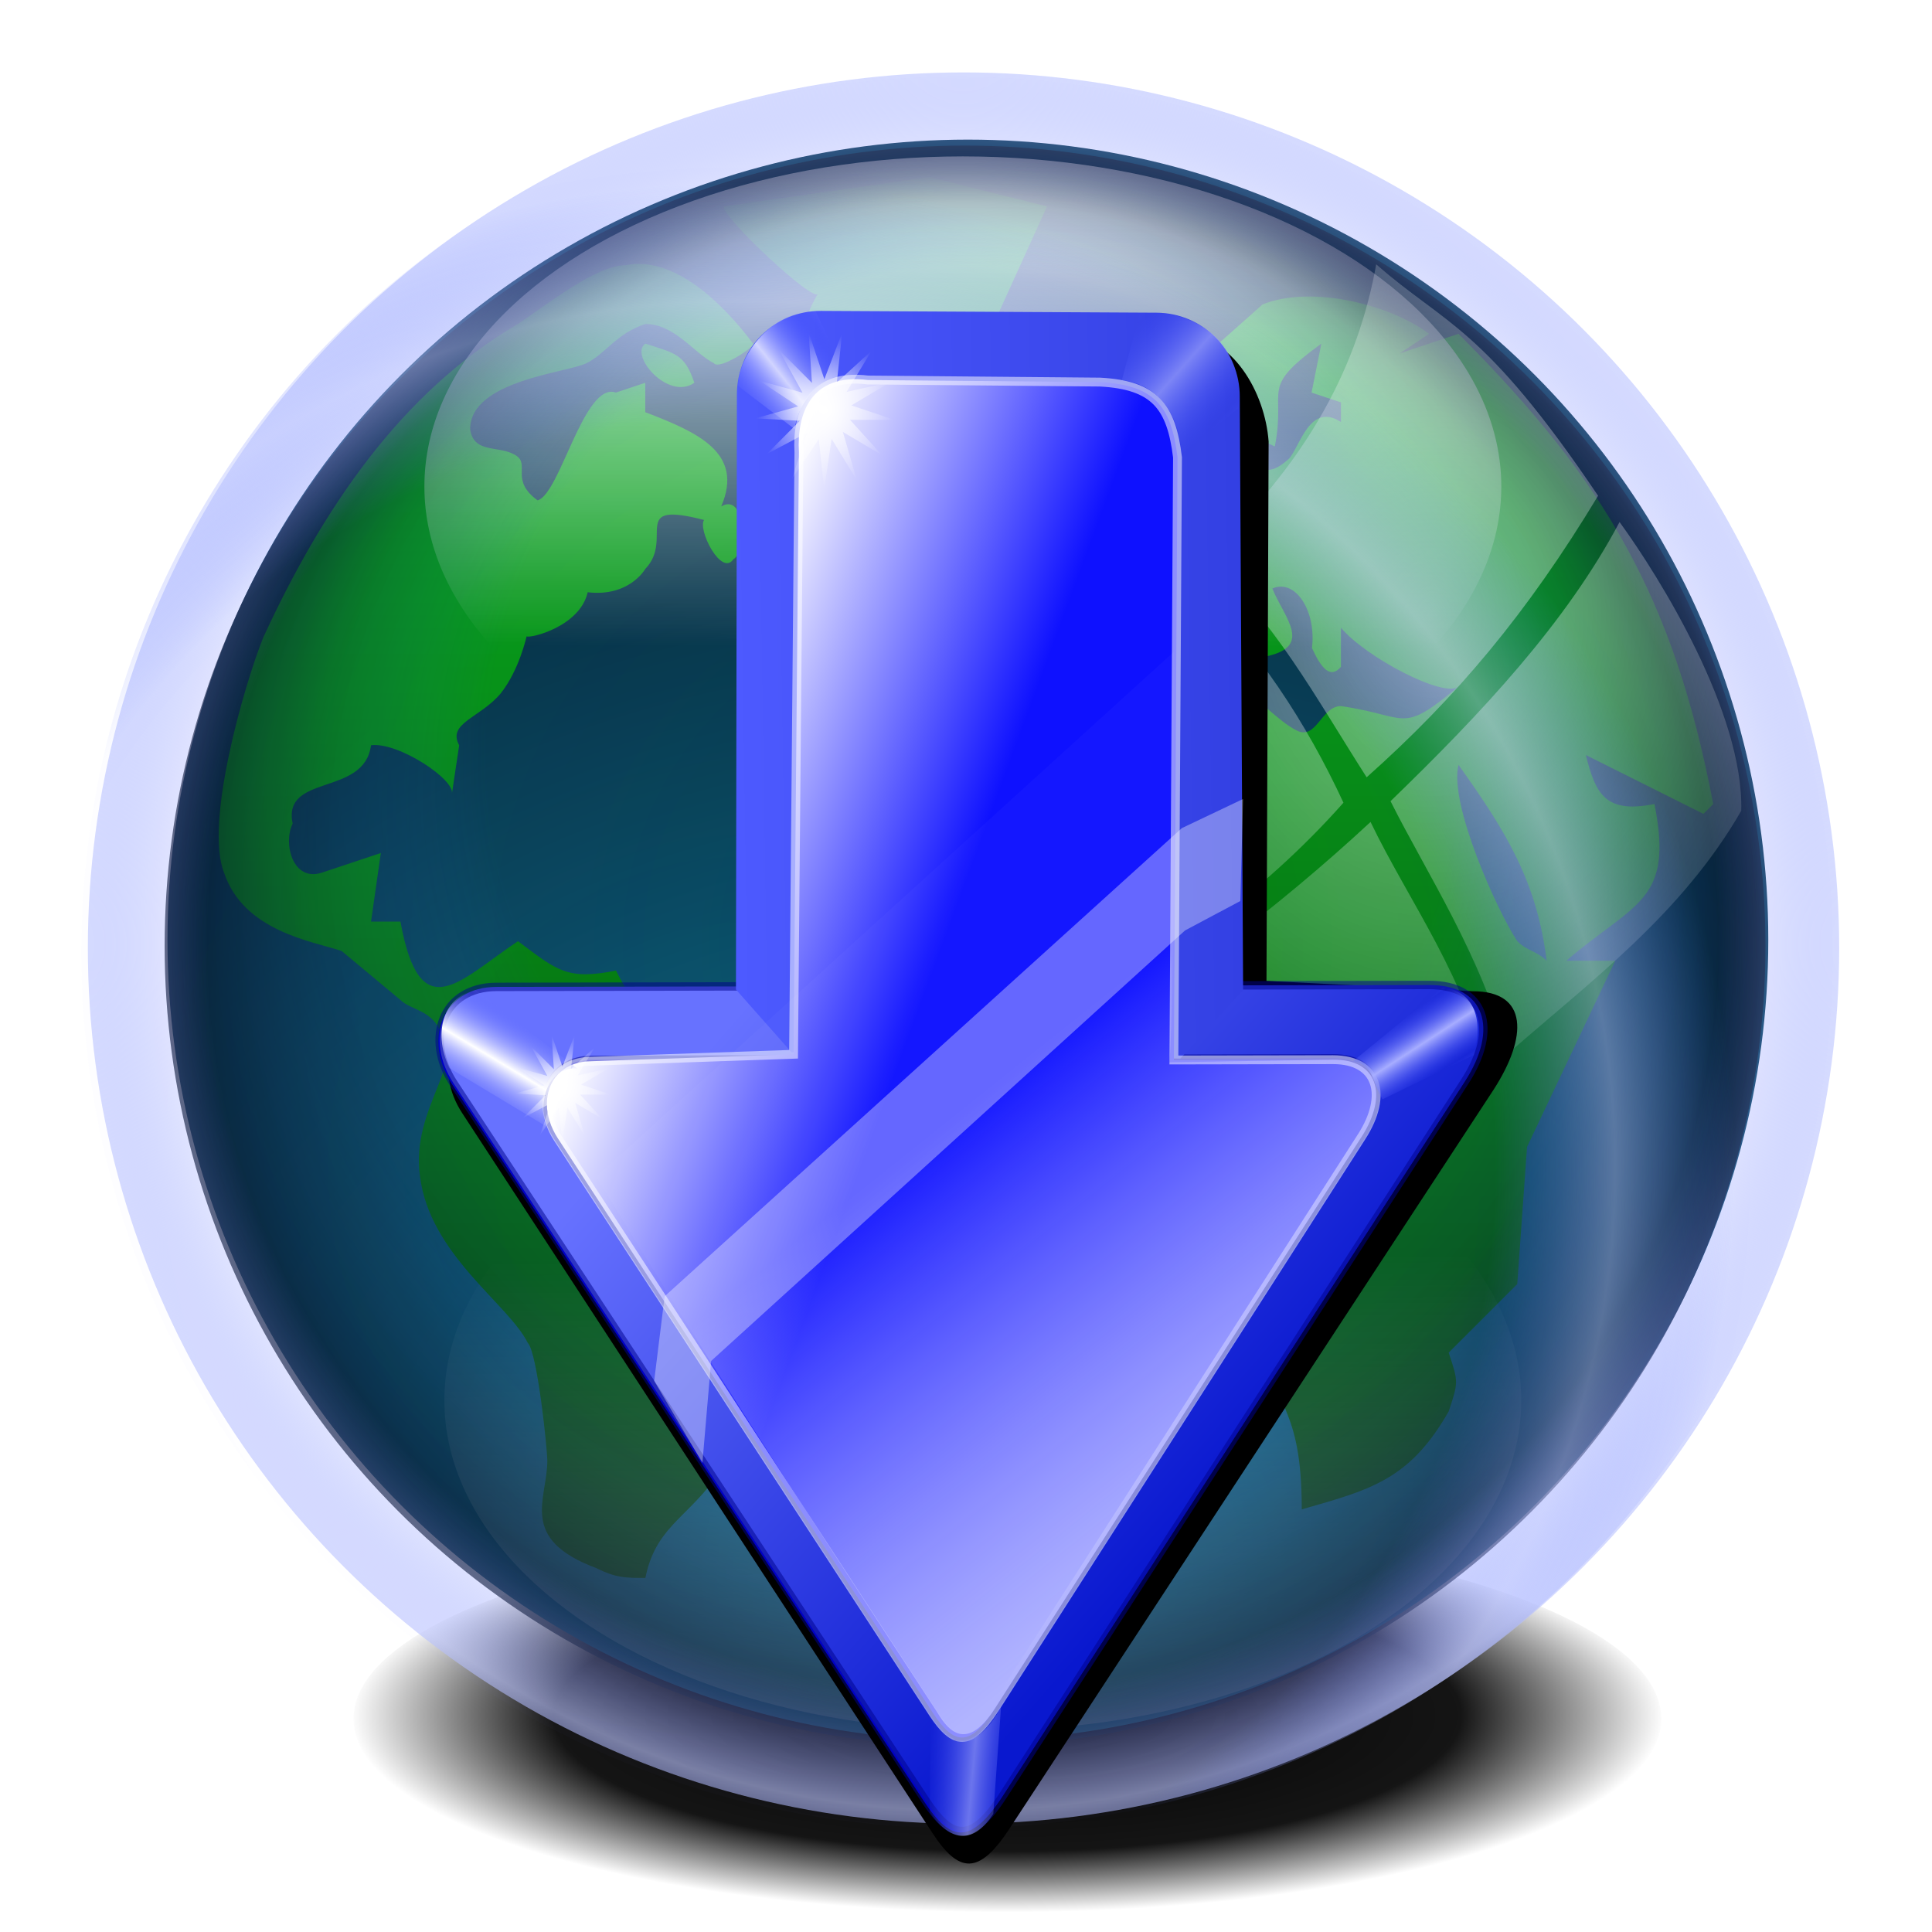 <?xml version="1.0" encoding="UTF-8" standalone="no"?>
<svg
   xmlns:dc="http://purl.org/dc/elements/1.1/"
   xmlns:cc="http://creativecommons.org/ns#"
   xmlns:rdf="http://www.w3.org/1999/02/22-rdf-syntax-ns#"
   xmlns:svg="http://www.w3.org/2000/svg"
   xmlns="http://www.w3.org/2000/svg"
   xmlns:xlink="http://www.w3.org/1999/xlink"
   xmlns:sodipodi="http://sodipodi.sourceforge.net/DTD/sodipodi-0.dtd"
   xmlns:inkscape="http://www.inkscape.org/namespaces/inkscape"
   sodipodi:docname="download.svg"
   inkscape:version="1.0 (4035a4f, 2020-05-01)"
   id="svg8"
   version="1.1"
   viewBox="0 0 67.469 67.469"
   height="255"
   width="255">
  <defs
     id="defs2">
    <linearGradient
       id="linearGradient1021">
      <stop
         stop-opacity="0"
         stop-color="#ffffff"
         id="stop1015" />
      <stop
         stop-opacity="0.018"
         stop-color="#677cff"
         offset="0.863"
         id="stop1017" />
      <stop
         stop-opacity="0.446"
         stop-color="#bbc4ff"
         id="stop1019"
         offset="1" />
    </linearGradient>
    <linearGradient
       inkscape:collect="always"
       id="linearGradient1075">
      <stop
         stop-opacity="1"
         stop-color="#010101"
         id="stop1069" />
      <stop
         stop-opacity="0.919"
         stop-color="#000000"
         id="stop1071"
         offset="0.69" />
      <stop
         stop-opacity="0"
         stop-color="#000000"
         offset="1"
         id="stop1073" />
    </linearGradient>
    <linearGradient
       id="linearGradient1405"
       inkscape:collect="always">
      <stop
         stop-opacity="0.45"
         stop-color="#ffffff"
         id="stop1401" />
      <stop
         stop-opacity="0.081"
         stop-color="#ffffff"
         id="stop1403"
         offset="1" />
    </linearGradient>
    <clipPath
       id="clipPath2059"
       clipPathUnits="userSpaceOnUse">
      <path
         stroke-miterlimit="4"
         stroke-width="0.048"
         stroke-linecap="butt"
         fill-opacity="1"
         stroke-linejoin="miter"
         stroke="none"
         fill-rule="evenodd"
         fill="#ffffff"
         stroke-opacity="1"
         stroke-dasharray="none"
         inkscape:connector-curvature="0"
         sodipodi:nodetypes="csscsscccccccs"
         id="path2061"
         d="m -10.1,231.685 c 3.559,2.506 4.832,-0.585 2.965,-3.064 -3.182,-4.225 -6.444,-9.84 -12.355,-15.913 -2.595,-2.669 -11.861,-7.808 -11.861,-7.808 0,0 -0.115,-2.188 -0.099,-3.064 0.011,-0.582 -0.566,-0.564 -0.89,-0.297 -0.782,0.645 -2.471,2.57 -2.471,2.57 l -1.68,-0.099 -1.087,-1.581 c -0.297,-0.411 -0.636,-0.346 -0.89,0 -0.545,1.85 -0.879,3.885 -3.459,3.954 l 4.448,3.954 c 7.766,1.553 15.579,5.585 20.262,14.332 0,0 4.526,5.194 7.116,7.018 z" />
    </clipPath>
    <clipPath
       clipPathUnits="userSpaceOnUse"
       id="clipPath2059-5">
      <path
         d="m -10.1,231.685 c 3.559,2.506 4.832,-0.585 2.965,-3.064 -3.182,-4.225 -6.444,-9.84 -12.355,-15.913 -2.595,-2.669 -11.861,-7.808 -11.861,-7.808 0,0 -0.115,-2.188 -0.099,-3.064 0.011,-0.582 -0.566,-0.564 -0.89,-0.297 -0.782,0.645 -2.471,2.57 -2.471,2.57 l -1.68,-0.099 -1.087,-1.581 c -0.297,-0.411 -0.636,-0.346 -0.89,0 -0.545,1.85 -0.879,3.885 -3.459,3.954 l 4.448,3.954 c 7.766,1.553 15.579,5.585 20.262,14.332 0,0 4.526,5.194 7.116,7.018 z"
         id="path2061-3"
         sodipodi:nodetypes="csscsscccccccs"
         inkscape:connector-curvature="0"
         stroke-dasharray="none"
         stroke-opacity="1"
         fill="#ffffff"
         fill-rule="evenodd"
         stroke="none"
         stroke-linejoin="miter"
         fill-opacity="1"
         stroke-linecap="butt"
         stroke-width="0.048"
         stroke-miterlimit="4" />
    </clipPath>
    <clipPath
       id="clipPath">
      <path
         d="m -515.73,435.564 v 5.838 c 0,9.743 -7.844,17.587 -17.587,17.587 h -135.051 c -9.743,0 -17.587,-7.844 -17.587,-17.587 v -5.838 z"
         id="rect5264"
         inkscape:connector-curvature="0"
         sodipodi:nodetypes="csssscc"
         fill="#1b1b1b"
         stroke="none"
         fill-opacity="0.95" />
    </clipPath>
    <clipPath
       id="clipPath2059-7"
       clipPathUnits="userSpaceOnUse">
      <path
         stroke-miterlimit="4"
         stroke-width="0.048"
         stroke-linecap="butt"
         fill-opacity="1"
         stroke-linejoin="miter"
         stroke="none"
         fill-rule="evenodd"
         fill="#ffffff"
         stroke-opacity="1"
         stroke-dasharray="none"
         inkscape:connector-curvature="0"
         sodipodi:nodetypes="csscsscccccccs"
         id="path2061-5"
         d="m -10.1,231.685 c 3.559,2.506 4.832,-0.585 2.965,-3.064 -3.182,-4.225 -6.444,-9.84 -12.355,-15.913 -2.595,-2.669 -11.861,-7.808 -11.861,-7.808 0,0 -0.115,-2.188 -0.099,-3.064 0.011,-0.582 -0.566,-0.564 -0.89,-0.297 -0.782,0.645 -2.471,2.57 -2.471,2.57 l -1.68,-0.099 -1.087,-1.581 c -0.297,-0.411 -0.636,-0.346 -0.89,0 -0.545,1.85 -0.879,3.885 -3.459,3.954 l 4.448,3.954 c 7.766,1.553 15.579,5.585 20.262,14.332 0,0 4.526,5.194 7.116,7.018 z" />
    </clipPath>
    <clipPath
       id="clipPath1162"
       clipPathUnits="userSpaceOnUse">
      <path
         id="path1164"
         d="m -65.65,239.846 c -9.358,0 -16.952,7.594 -16.952,16.952 0,9.358 7.594,16.941 16.952,16.941 0.292,0 0.579,-0.008 0.868,-0.022 2.123,-0.108 4.148,-0.606 5.995,-1.424 l 2.67,3.971 c -0.226,0.495 -0.245,0.964 -0.011,1.313 l 15.673,23.326 c 0.495,0.737 1.944,0.632 3.248,-0.245 1.304,-0.876 1.964,-2.177 1.468,-2.914 L -51.423,274.417 c -0.233,-0.347 -0.683,-0.499 -1.224,-0.478 l -2.558,-3.804 c 3.96,-3.1 6.507,-7.92 6.507,-13.337 0,-9.358 -7.594,-16.952 -16.952,-16.952 z m 0,2.581 c 7.929,0 14.371,6.442 14.371,14.371 0,7.929 -6.442,14.36 -14.371,14.36 -7.929,0 -14.349,-6.431 -14.349,-14.36 0,-0.248 -0.001,-0.489 0.011,-0.734 0.384,-7.586 6.657,-13.637 14.338,-13.637 z"
         inkscape:connector-curvature="0"
         stroke-dasharray="none"
         stroke-opacity="1"
         fill="#000000"
         stroke="none"
         stroke-linejoin="round"
         fill-opacity="0.347"
         stroke-linecap="round"
         stroke-width="0.071"
         stroke-miterlimit="4" />
    </clipPath>
    <linearGradient
       id="linearGradient3315-6">
      <stop
         id="stop906"
         stop-color="#ffffff"
         stop-opacity="0" />
      <stop
         id="stop908"
         offset="0.863"
         stop-color="#677cff"
         stop-opacity="0.051" />
      <stop
         offset="1"
         id="stop912"
         stop-color="#bbc4ff"
         stop-opacity="0.617" />
    </linearGradient>
    <linearGradient
       id="linearGradient1475">
      <stop
         id="stop1471"
         stop-color="#107ea5"
         stop-opacity="1" />
      <stop
         id="stop1473"
         offset="1"
         stop-color="#003143"
         stop-opacity="1" />
    </linearGradient>
    <clipPath
       clipPathUnits="userSpaceOnUse"
       id="clipPath2059-75">
      <path
         d="m -10.1,231.685 c 3.559,2.506 4.832,-0.585 2.965,-3.064 -3.182,-4.225 -6.444,-9.84 -12.355,-15.913 -2.595,-2.669 -11.861,-7.808 -11.861,-7.808 0,0 -0.115,-2.188 -0.099,-3.064 0.011,-0.582 -0.566,-0.564 -0.89,-0.297 -0.782,0.645 -2.471,2.57 -2.471,2.57 l -1.68,-0.099 -1.087,-1.581 c -0.297,-0.411 -0.636,-0.346 -0.89,0 -0.545,1.85 -0.879,3.885 -3.459,3.954 l 4.448,3.954 c 7.766,1.553 15.579,5.585 20.262,14.332 0,0 4.526,5.194 7.116,7.018 z"
         id="path2061-35"
         sodipodi:nodetypes="csscsscccccccs"
         inkscape:connector-curvature="0"
         stroke-dasharray="none"
         stroke-opacity="1"
         fill="#ffffff"
         fill-rule="evenodd"
         stroke="none"
         stroke-linejoin="miter"
         fill-opacity="1"
         stroke-linecap="butt"
         stroke-width="0.048"
         stroke-miterlimit="4" />
    </clipPath>
    <clipPath
       id="clipPath2059-5-6"
       clipPathUnits="userSpaceOnUse">
      <path
         stroke-miterlimit="4"
         stroke-width="0.048"
         stroke-linecap="butt"
         fill-opacity="1"
         stroke-linejoin="miter"
         stroke="none"
         fill-rule="evenodd"
         fill="#ffffff"
         stroke-opacity="1"
         stroke-dasharray="none"
         inkscape:connector-curvature="0"
         sodipodi:nodetypes="csscsscccccccs"
         id="path2061-3-2"
         d="m -10.1,231.685 c 3.559,2.506 4.832,-0.585 2.965,-3.064 -3.182,-4.225 -6.444,-9.84 -12.355,-15.913 -2.595,-2.669 -11.861,-7.808 -11.861,-7.808 0,0 -0.115,-2.188 -0.099,-3.064 0.011,-0.582 -0.566,-0.564 -0.89,-0.297 -0.782,0.645 -2.471,2.57 -2.471,2.57 l -1.68,-0.099 -1.087,-1.581 c -0.297,-0.411 -0.636,-0.346 -0.89,0 -0.545,1.85 -0.879,3.885 -3.459,3.954 l 4.448,3.954 c 7.766,1.553 15.579,5.585 20.262,14.332 0,0 4.526,5.194 7.116,7.018 z" />
    </clipPath>
    <clipPath
       id="clipPath-9">
      <path
         fill-opacity="0.95"
         stroke="none"
         fill="#1b1b1b"
         sodipodi:nodetypes="csssscc"
         inkscape:connector-curvature="0"
         id="rect5264-1"
         d="m -515.73,435.564 v 5.838 c 0,9.743 -7.844,17.587 -17.587,17.587 h -135.051 c -9.743,0 -17.587,-7.844 -17.587,-17.587 v -5.838 z" />
    </clipPath>
    <clipPath
       clipPathUnits="userSpaceOnUse"
       id="clipPath2059-7-2">
      <path
         d="m -10.1,231.685 c 3.559,2.506 4.832,-0.585 2.965,-3.064 -3.182,-4.225 -6.444,-9.84 -12.355,-15.913 -2.595,-2.669 -11.861,-7.808 -11.861,-7.808 0,0 -0.115,-2.188 -0.099,-3.064 0.011,-0.582 -0.566,-0.564 -0.89,-0.297 -0.782,0.645 -2.471,2.57 -2.471,2.57 l -1.68,-0.099 -1.087,-1.581 c -0.297,-0.411 -0.636,-0.346 -0.89,0 -0.545,1.85 -0.879,3.885 -3.459,3.954 l 4.448,3.954 c 7.766,1.553 15.579,5.585 20.262,14.332 0,0 4.526,5.194 7.116,7.018 z"
         id="path2061-5-7"
         sodipodi:nodetypes="csscsscccccccs"
         inkscape:connector-curvature="0"
         stroke-dasharray="none"
         stroke-opacity="1"
         fill="#ffffff"
         fill-rule="evenodd"
         stroke="none"
         stroke-linejoin="miter"
         fill-opacity="1"
         stroke-linecap="butt"
         stroke-width="0.048"
         stroke-miterlimit="4" />
    </clipPath>
    <clipPath
       clipPathUnits="userSpaceOnUse"
       id="clipPath1162-0">
      <path
         stroke-miterlimit="4"
         stroke-width="0.071"
         stroke-linecap="round"
         fill-opacity="0.347"
         stroke-linejoin="round"
         stroke="none"
         fill="#000000"
         stroke-opacity="1"
         stroke-dasharray="none"
         inkscape:connector-curvature="0"
         d="m -65.65,239.846 c -9.358,0 -16.952,7.594 -16.952,16.952 0,9.358 7.594,16.941 16.952,16.941 0.292,0 0.579,-0.008 0.868,-0.022 2.123,-0.108 4.148,-0.606 5.995,-1.424 l 2.67,3.971 c -0.226,0.495 -0.245,0.964 -0.011,1.313 l 15.673,23.326 c 0.495,0.737 1.944,0.632 3.248,-0.245 1.304,-0.876 1.964,-2.177 1.468,-2.914 L -51.423,274.417 c -0.233,-0.347 -0.683,-0.499 -1.224,-0.478 l -2.558,-3.804 c 3.96,-3.1 6.507,-7.92 6.507,-13.337 0,-9.358 -7.594,-16.952 -16.952,-16.952 z m 0,2.581 c 7.929,0 14.371,6.442 14.371,14.371 0,7.929 -6.442,14.36 -14.371,14.36 -7.929,0 -14.349,-6.431 -14.349,-14.36 0,-0.248 -0.001,-0.489 0.011,-0.734 0.384,-7.586 6.657,-13.637 14.338,-13.637 z"
         id="path1164-9" />
    </clipPath>
    <linearGradient
       id="linearGradient2811-8">
      <stop
         stop-opacity="1"
         stop-color="#004c07"
         id="stop2813-5" />
      <stop
         stop-opacity="1"
         stop-color="#00ba11"
         offset="1"
         id="stop2815-6" />
    </linearGradient>
    <linearGradient
       id="linearGradient2837-0">
      <stop
         stop-opacity="1"
         stop-color="white"
         id="stop2839-8" />
      <stop
         stop-opacity="0"
         stop-color="white"
         offset="1"
         id="stop2841-8" />
    </linearGradient>
    <linearGradient
       id="linearGradient3315-6-3">
      <stop
         stop-opacity="0"
         stop-color="#6e6e6e"
         id="stop3317-1" />
      <stop
         stop-opacity="0"
         stop-color="#1a6cc0"
         offset="0.608"
         id="stop3319-5" />
      <stop
         stop-opacity="0.247"
         stop-color="#062443"
         id="stop3321-9"
         offset="0.813" />
      <stop
         stop-opacity="0.714"
         stop-color="#000912"
         id="stop3323-4"
         offset="1" />
    </linearGradient>
    <radialGradient
       r="80.68"
       fy="162.93"
       fx="102.44"
       cy="162.93"
       cx="102.44"
       gradientTransform="matrix(0.466,-0.005,0.004,0.399,-80.973,212.39)"
       gradientUnits="userSpaceOnUse"
       id="radialGradient4821"
       xlink:href="#linearGradient1475"
       inkscape:collect="always" />
    <linearGradient
       y2="10.968"
       x2="91.73"
       y1="156.08"
       x1="91.73"
       gradientTransform="matrix(0.311,0,0,0.311,-61.775,228.419)"
       gradientUnits="userSpaceOnUse"
       id="linearGradient4823"
       xlink:href="#linearGradient2811-8"
       inkscape:collect="always" />
    <linearGradient
       y2="65.06"
       x2="99.08"
       y1="16.681"
       x1="99.45"
       gradientUnits="userSpaceOnUse"
       id="linearGradient4825"
       xlink:href="#linearGradient2837-0"
       inkscape:collect="always"
       gradientTransform="matrix(0.287,0,0,0.311,-60.46,-287.023)" />
    <radialGradient
       r="80.68"
       fy="49.22"
       fx="104.04"
       cy="98.64"
       cx="99.67"
       spreadMethod="reflect"
       gradientUnits="userSpaceOnUse"
       id="radialGradient4829"
       xlink:href="#linearGradient3315-6-3"
       inkscape:collect="always"
       gradientTransform="matrix(0.315,0,0,0.315,-64.904,225.775)" />
    <linearGradient
       inkscape:collect="always"
       xlink:href="#linearGradient2837-0"
       id="linearGradient1270"
       gradientUnits="userSpaceOnUse"
       x1="99.45"
       y1="16.681"
       x2="99.34"
       y2="66.763"
       gradientTransform="matrix(0.287,0,0,0.311,-61.096,226.618)" />
    <radialGradient
       inkscape:collect="always"
       xlink:href="#linearGradient3315-6"
       id="radialGradient899"
       gradientUnits="userSpaceOnUse"
       gradientTransform="matrix(0.379,9.3942075e-4,-9.3020158e-4,0.375,-4.321,225.453)"
       cx="100.37"
       cy="98.55"
       fx="100.37"
       fy="98.55"
       r="80.68"
       spreadMethod="reflect" />
    <radialGradient
       r="7.941"
       fy="282.5"
       fx="-6.088"
       cy="282.5"
       cx="-6.088"
       gradientTransform="matrix(1.833,0,0,2.259,61.164,-387.177)"
       gradientUnits="userSpaceOnUse"
       id="radialGradient1409"
       xlink:href="#linearGradient1405"
       inkscape:collect="always" />
    <radialGradient
       gradientUnits="userSpaceOnUse"
       gradientTransform="matrix(1.385,0,0,0.415,-25.244,168.494)"
       r="16.568"
       fy="291.43"
       fx="43.627"
       cy="291.43"
       cx="43.627"
       id="radialGradient1067"
       xlink:href="#linearGradient1075"
       inkscape:collect="always" />
    <radialGradient
       spreadMethod="reflect"
       r="80.68"
       fy="119"
       fx="80.43"
       cy="119"
       cx="80.43"
       gradientTransform="matrix(0.379,9.3942075e-4,-9.3020158e-4,0.375,-4.546,225.603)"
       gradientUnits="userSpaceOnUse"
       id="radialGradient1055"
       xlink:href="#linearGradient1021"
       inkscape:collect="always" />
    <linearGradient
       id="linearGradient1164"
       inkscape:collect="always">
      <stop
         stop-opacity="1"
         stop-color="#d1d4ff"
         id="stop1160" />
      <stop
         stop-opacity="0"
         stop-color="#404eff"
         id="stop1162"
         offset="1" />
    </linearGradient>
    <linearGradient
       id="linearGradient1158"
       inkscape:collect="always">
      <stop
         stop-opacity="0.622"
         stop-color="#a7adff"
         id="stop1154" />
      <stop
         stop-opacity="0"
         stop-color="#404eff"
         id="stop1156"
         offset="1" />
    </linearGradient>
    <linearGradient
       id="linearGradient1144"
       inkscape:collect="always">
      <stop
         stop-opacity="1"
         stop-color="#3340e3"
         id="stop1140" />
      <stop
         stop-opacity="1"
         stop-color="#4d5aff"
         id="stop1142"
         offset="1" />
    </linearGradient>
    <linearGradient
       id="linearGradient891"
       inkscape:collect="always">
      <stop
         stop-opacity="1"
         stop-color="#ffffff"
         id="stop887" />
      <stop
         stop-opacity="0"
         stop-color="#6772ff"
         id="stop889"
         offset="1" />
    </linearGradient>
    <linearGradient
       inkscape:collect="always"
       id="linearGradient879">
      <stop
         stop-opacity="1"
         stop-color="#a7adff"
         id="stop875" />
      <stop
         stop-opacity="0"
         stop-color="#404eff"
         offset="1"
         id="stop877" />
    </linearGradient>
    <linearGradient
       inkscape:collect="always"
       id="linearGradient850">
      <stop
         stop-opacity="1"
         stop-color="#0918cf"
         id="stop846" />
      <stop
         stop-opacity="1"
         stop-color="#6772ff"
         offset="1"
         id="stop848" />
    </linearGradient>
    <linearGradient
       id="linearGradient844"
       inkscape:collect="always">
      <stop
         stop-opacity="0.024"
         stop-color="#ffffff"
         id="stop840" />
      <stop
         stop-opacity="1"
         stop-color="#b1b4ff"
         id="stop842"
         offset="1" />
    </linearGradient>
    <linearGradient
       inkscape:collect="always"
       id="linearGradient832">
      <stop
         stop-opacity="1"
         stop-color="#0e11ff"
         id="stop828" />
      <stop
         stop-opacity="1"
         stop-color="#ffffff"
         offset="1"
         id="stop830" />
    </linearGradient>
    <linearGradient
       inkscape:collect="always"
       xlink:href="#linearGradient832"
       id="linearGradient834"
       x1="309.41"
       y1="170.82"
       x2="376.71"
       y2="199.12"
       gradientUnits="userSpaceOnUse"
       gradientTransform="matrix(-0.145,8.81834e-5,-9.9928392e-5,-0.165,71.718,293.866)" />
    <linearGradient
       inkscape:collect="always"
       xlink:href="#linearGradient844"
       id="linearGradient838"
       gradientUnits="userSpaceOnUse"
       x1="235.83"
       y1="231.41"
       x2="174.55"
       y2="144.06"
       gradientTransform="matrix(-0.145,8.8182553e-5,-9.9927997e-5,-0.165,71.718,293.866)" />
    <linearGradient
       inkscape:collect="always"
       xlink:href="#linearGradient850"
       id="linearGradient852"
       x1="222.12"
       y1="112.66"
       x2="331.4"
       y2="222.37"
       gradientUnits="userSpaceOnUse"
       gradientTransform="matrix(-0.145,8.8182553e-5,-9.9927997e-5,-0.165,71.718,293.866)" />
    <linearGradient
       inkscape:collect="always"
       xlink:href="#linearGradient879"
       id="linearGradient881"
       x1="275.94"
       y1="62.49"
       x2="283.88"
       y2="62.2"
       gradientUnits="userSpaceOnUse"
       spreadMethod="reflect"
       gradientTransform="matrix(0.075,0.124,-0.141,0.085,35.326,218.925)" />
    <linearGradient
       inkscape:collect="always"
       xlink:href="#linearGradient1158"
       id="linearGradient885"
       gradientUnits="userSpaceOnUse"
       x1="276.79"
       y1="59.78"
       x2="287.1"
       y2="61.59"
       spreadMethod="reflect"
       gradientTransform="matrix(-0.156,-0.005,-0.014,-0.153,76.011,293.433)" />
    <linearGradient
       inkscape:collect="always"
       xlink:href="#linearGradient891"
       id="linearGradient895"
       gradientUnits="userSpaceOnUse"
       gradientTransform="matrix(-0.096,0.124,0.109,0.109,35.961,218.035)"
       x1="278.2"
       y1="59.49"
       x2="287.75"
       y2="61.778"
       spreadMethod="reflect" />
    <radialGradient
       inkscape:collect="always"
       xlink:href="#linearGradient2837-0"
       id="radialGradient929"
       cx="32.27"
       cy="180.06"
       fx="32.27"
       fy="180.06"
       r="15.386"
       gradientTransform="matrix(1,0,0,0.994,1.152,-0.624)"
       gradientUnits="userSpaceOnUse" />
    <filter
       color-interpolation-filters="sRGB"
       inkscape:collect="always"
       id="filter1370"
       x="-0.04"
       width="1.08"
       y="-0.033"
       height="1.065">
      <feGaussianBlur
         inkscape:collect="always"
         stdDeviation="3.138"
         id="feGaussianBlur1372" />
    </filter>
    <linearGradient
       gradientTransform="rotate(-89.692,21.991,264.679)"
       gradientUnits="userSpaceOnUse"
       y2="266.15"
       x2="41.28"
       y1="283.8"
       x1="41.647"
       id="linearGradient1138"
       xlink:href="#linearGradient1144"
       inkscape:collect="always" />
    <linearGradient
       spreadMethod="reflect"
       y2="59.924"
       x2="288.99"
       y1="64.794"
       x1="275.16"
       gradientTransform="matrix(0.075,0.124,-0.141,0.085,27.271,195.466)"
       gradientUnits="userSpaceOnUse"
       id="linearGradient1148"
       xlink:href="#linearGradient1158"
       inkscape:collect="always" />
    <linearGradient
       spreadMethod="reflect"
       y2="61.828"
       x2="285.63"
       y1="63.757"
       x1="272.74"
       gradientTransform="matrix(0.124,-0.075,0.085,0.141,-13.493,246.924)"
       gradientUnits="userSpaceOnUse"
       id="linearGradient1152"
       xlink:href="#linearGradient1164"
       inkscape:collect="always" />
    <radialGradient
       r="15.386"
       fy="180.06"
       fx="32.27"
       cy="180.06"
       cx="32.27"
       gradientTransform="matrix(1,0,0,0.994,1.152,-0.624)"
       gradientUnits="userSpaceOnUse"
       id="radialGradient925"
       xlink:href="#linearGradient2837-0"
       inkscape:collect="always" />
  </defs>
  <sodipodi:namedview
     inkscape:document-rotation="0"
     showguides="false"
     units="px"
     inkscape:window-maximized="1"
     inkscape:window-y="0"
     inkscape:window-x="0"
     inkscape:window-height="1056"
     inkscape:window-width="1920"
     inkscape:snap-global="false"
     inkscape:snap-nodes="false"
     inkscape:object-nodes="false"
     inkscape:snap-others="false"
     inkscape:snap-grids="false"
     inkscape:snap-to-guides="false"
     showgrid="false"
     inkscape:current-layer="layer1"
     inkscape:document-units="px"
     inkscape:cy="127.5"
     inkscape:cx="127.5"
     inkscape:zoom="3.4823529"
     inkscape:pageshadow="2"
     inkscape:pageopacity="0"
     borderopacity="1.0"
     bordercolor="#666666"
     pagecolor="#ff0000"
     id="base" />
  <g
     transform="translate(0,-229.531)"
     id="layer1"
     inkscape:groupmode="layer"
     inkscape:label="Layer 1">
    <g
       fill-opacity="0.713"
       stroke="none"
       fill-rule="nonzero"
       fill="#1a1c6d"
       opacity="0.75"
       transform="matrix(1.02,0,0,1.026,68.668,237.96)"
       id="g4204">
      <path
         fill-opacity="0.713"
         fill="#1a1c6d"
         id="path4206"
         inkscape:connector-curvature="0" />
    </g>
    <g
       fill-opacity="0.713"
       stroke="none"
       fill-rule="nonzero"
       fill="#1a1c6d"
       transform="matrix(1.02,0,0,1.026,68.668,237.96)"
       id="g4208">
      <path
         fill-opacity="0.713"
         fill="#1a1c6d"
         id="path4210"
         inkscape:connector-curvature="0" />
    </g>
    <g
       fill-opacity="0.713"
       stroke="none"
       fill-rule="nonzero"
       fill="#1a1c6d"
       opacity="0.75"
       transform="matrix(1.02,0,0,1.026,68.668,237.96)"
       id="g4214">
      <path
         fill-opacity="0.713"
         fill="#1a1c6d"
         id="path4216"
         inkscape:connector-curvature="0" />
    </g>
    <g
       fill-opacity="0.713"
       stroke="none"
       fill-rule="nonzero"
       fill="#1a1c6d"
       transform="matrix(1.02,0,0,1.026,68.668,237.96)"
       id="g4218">
      <path
         fill-opacity="0.713"
         fill="#1a1c6d"
         id="path4220"
         inkscape:connector-curvature="0" />
    </g>
    <ellipse
       stroke-miterlimit="4"
       stroke-dashoffset="0"
       stroke-width="0.22"
       stroke-linecap="round"
       fill-opacity="1"
       stroke-linejoin="round"
       stroke="none"
       fill-rule="evenodd"
       fill="url(#radialGradient1067)"
       stroke-opacity="0.64"
       stroke-dasharray="none"
       opacity="1"
       ry="6.772"
       rx="22.835"
       cy="289.55"
       cx="35.18"
       id="path1059" />
    <g
       transform="matrix(1.099,0,0,1.099,70.243,-19.766)"
       id="g1482">
      <circle
         stroke-width="0.315"
         fill-opacity="1"
         stroke="none"
         fill="url(#radialGradient4821)"
         r="25.434"
         cy="256.71"
         cx="-33.16"
         id="path2819" />
      <path
         stroke-width="0.311"
         fill-opacity="1"
         stroke="none"
         fill="url(#linearGradient4823)"
         inkscape:connector-curvature="0"
         id="selection_to_path"
         d="m -40.918,233.4 c -0.075,0.321 2.914,3.122 2.995,2.764 -0.542,0.934 -1.009,2.335 0.118,3.773 0,0 0.623,0 0.623,0 -0.171,-0.062 1.641,-2.484 2.49,-2.179 0,0 2.49,-0.934 2.49,-0.934 0,0 1.556,-3.424 1.556,-3.424 0,0 -3.736,-0.934 -3.736,-0.934 0,0 -6.537,0.934 -6.537,0.934 z m -2.49,43.582 c 0.311,-1.556 1.245,-1.868 2.179,-3.113 0.623,-0.934 0.311,-1.868 0.623,-2.179 0.623,-0.934 1.556,-0.934 2.179,-1.868 0.623,-1.245 0.311,-2.179 0.311,-3.113 0.311,-0.623 1.245,-1.556 0.623,-2.802 -0.311,-0.623 -2.179,-1.556 -2.802,-1.868 -1.556,-1.245 -3.113,-2.49 -4.047,-4.358 -1.556,0.311 -1.868,0 -3.113,-0.934 -1.868,1.245 -3.113,2.802 -3.736,-0.623 0,0 -0.934,0 -0.934,0 0,0 0.311,-2.179 0.311,-2.179 0,0 -1.868,0.623 -1.868,0.623 -0.934,0.311 -1.245,-0.934 -0.934,-1.556 -0.333,-1.603 2.276,-0.85 2.49,-2.49 0.856,-0.118 2.711,1.108 2.568,1.556 0,0 0.233,-1.556 0.233,-1.556 -0.383,-0.707 0.654,-0.862 1.314,-1.641 0.598,-0.75 0.828,-1.821 0.828,-1.821 0.109,0.072 1.693,-0.302 1.942,-1.401 1.326,0.156 1.83,-0.741 1.83,-0.741 0.934,-0.971 -0.545,-2.179 1.868,-1.556 -0.209,0.308 0.551,1.815 0.934,1.245 0.458,-0.268 0.38,-2.123 -0.389,-1.675 0.738,-1.712 -0.763,-2.36 -2.413,-2.995 0,0 0,-0.934 0,-0.934 0,0 -0.934,0.311 -0.934,0.311 -1.009,-0.367 -1.781,3.253 -2.49,3.424 -0.856,-0.623 -0.265,-1.108 -0.647,-1.398 -0.507,-0.38 -1.376,-0.041 -1.494,-0.859 0,-1.556 3.076,-1.79 3.698,-2.101 0.623,-0.311 0.934,-0.934 1.868,-1.245 0.934,0 1.556,0.934 2.179,1.245 0.153,0.237 1.314,-0.517 1.245,-0.623 -0.934,-1.245 -2.49,-2.802 -4.047,-2.49 -0.934,0 -2.49,1.245 -3.424,1.868 -3.736,2.179 -6.226,5.915 -8.094,9.962 -0.623,1.556 -1.868,5.915 -1.245,7.471 0.623,1.868 2.802,2.179 3.736,2.49 0,0 1.868,1.556 1.868,1.556 0.311,0.311 0.934,0.311 1.245,0.934 0.934,0.934 -0.934,2.49 -0.623,4.669 0.311,2.49 2.802,4.047 3.424,5.292 0.311,0.311 0.623,3.424 0.623,3.736 0,1.245 -0.934,2.49 1.556,3.424 0.623,0.311 0.934,0.311 1.556,0.311 z m 18.189,-39.205 c -0.171,0.931 -1.339,1.251 -1.379,1.227 0,0 0.623,1.868 0.623,1.868 1.245,-0.311 1.323,-0.467 2.568,0.156 0.377,-1.899 -0.529,-1.806 1.479,-3.269 0,0 -0.311,1.556 -0.311,1.556 0,0 0.934,0.311 0.934,0.311 0,0 0,0.623 0,0.623 -0.993,-0.644 -1.301,0.788 -1.653,1.167 -0.548,0.492 -0.925,0.623 -2.394,-0.545 -1.192,2.416 -1.286,0.89 -2.142,-0.255 -0.243,-0.23 -0.554,-0.47 -0.971,-0.679 0,0 0,1.556 0,1.556 0,0 -0.934,0 -0.934,0 -0.507,0.218 -0.187,1.326 0,1.245 0,0 1.127,-0.7 1.127,-0.7 -0.893,1.167 0.504,1.715 1.052,1.012 0.193,0.66 -0.816,0.816 -1.556,0.934 0,0 0.311,1.245 0.311,1.245 -0.66,0.265 -1.04,0.526 -1.258,0.862 -0.299,0.455 -0.299,1.043 -0.299,1.939 0.623,0 1.245,0.311 1.868,0 0.934,-0.623 2.49,-3.736 4.047,-1.245 0.311,0.311 0.311,0.623 0.311,0.934 1.672,-0.296 0.688,-1.242 0.311,-2.179 0.744,-0.324 1.404,0.735 1.258,1.89 0.277,0.601 0.567,1.009 0.921,0.601 0,0 0,-1.245 0,-1.245 0.778,0.934 3.287,2.254 3.736,1.868 -1.868,1.556 -1.556,0.934 -3.736,0.623 -0.623,0 -0.778,1.09 -1.401,0.778 -1.245,-0.623 -2.335,-2.957 -5.759,-1.401 -1.311,0.75 -2.621,2.4 -3.39,4.137 -0.268,0.604 -0.467,1.217 -0.582,1.806 -0.103,0.539 -0.134,1.055 -0.075,1.528 0,0.623 0.623,1.556 0.934,2.179 0.311,0.623 0.934,1.245 1.556,1.556 1.556,0.934 3.736,-0.934 4.981,0.623 0.311,0.623 0.311,0.934 0.623,1.556 0,0 0.623,1.868 0.623,1.868 0.311,2.179 -0.311,3.424 0,5.292 0.311,2.49 1.245,2.179 1.245,5.603 1.17,-0.336 2.073,-0.579 2.851,-1.074 0.666,-0.423 1.242,-1.03 1.818,-2.039 0.311,-0.934 0.311,-0.934 0,-1.868 0,0 2.179,-2.179 2.179,-2.179 0,0 0.311,-4.358 0.311,-4.358 0,0 2.802,-5.915 2.802,-5.915 0,0 -1.556,0 -1.556,0 2.179,-1.868 3.424,-1.868 2.802,-4.981 -1.556,0.311 -1.868,-0.311 -2.179,-1.556 0,0 3.736,1.868 3.736,1.868 0,0 0.311,-0.311 0.311,-0.311 -1.245,-6.537 -3.424,-10.273 -8.094,-14.942 0,0 -1.868,0.623 -1.868,0.623 0,0 0.934,-0.623 0.934,-0.623 -1.245,-0.934 -3.736,-1.556 -5.292,-0.934 0,0 -0.716,0.635 -1.423,1.264 z m -6.982,0.915 c -0.037,0.342 1.802,0.579 1.868,0 0,0 -0.311,-1.245 -0.311,-1.245 -0.489,-0.408 -2.132,0.763 -1.556,1.245 z m -11.207,-0.934 c -0.523,0.367 0.725,1.827 1.556,1.245 -0.311,-0.934 -0.623,-0.934 -1.556,-1.245 z m 25.838,13.386 c 1.556,2.179 2.49,3.736 2.802,6.226 -0.311,-0.311 -0.623,-0.311 -0.934,-0.623 -0.623,-0.934 -2.179,-4.358 -1.868,-5.603 z" />
      <ellipse
         stroke-width="0.299"
         fill-opacity="1"
         stroke="none"
         fill="url(#linearGradient1270)"
         ry="10.491"
         rx="17.11"
         cy="242.3"
         cx="-33.32"
         id="path2835" />
      <ellipse
         stroke-width="0.299"
         fill-opacity="1"
         stroke="none"
         fill="url(#linearGradient4825)"
         opacity="0.321"
         ry="10.491"
         rx="17.11"
         cy="-271.34"
         cx="-32.685"
         transform="scale(1,-1)"
         id="path2845" />
      <circle
         stroke-width="0.315"
         fill-opacity="1"
         stroke="none"
         fill="url(#radialGradient4829)"
         r="25.434"
         cy="256.9"
         cx="-33.25"
         id="path2821" />
    </g>
    <circle
       stroke-width="0.379"
       fill-opacity="1"
       stroke="none"
       fill="url(#radialGradient899)"
       r="30.58"
       cy="262.64"
       cx="33.648"
       id="circle887" />
    <path
       stroke-width="0.291"
       stroke-linecap="butt"
       fill-opacity="1"
       stroke-linejoin="miter"
       stroke="none"
       fill="url(#radialGradient1409)"
       stroke-opacity="1"
       inkscape:connector-curvature="0"
       id="path921"
       d="m 48.06,238.761 c -0.614,3.416 -2.283,6.833 -6,10.249 2.428,2.134 3.881,4.877 5.666,7.666 3.133,-2.789 5.607,-5.728 8.082,-9.832 -4.016,-5.959 -5.319,-5.949 -7.749,-8.083 z m 8.499,8.999 c -1.864,3.517 -4.815,6.672 -7.999,9.749 1.235,2.471 3.203,5.446 4.083,8.833 2.93,-2.573 6.077,-4.875 8.166,-8.499 0.082,-3.405 -2.81,-8.099 -4.25,-10.082 z m -15.03,2.059 c -3.71,3.962 -6.773,5.549 -9.832,7.124 2.189,2.445 3.885,5.219 5.412,8.106 3.551,-1.931 6.919,-4.228 9.807,-7.486 -1.292,-2.783 -2.985,-5.405 -5.386,-7.744 z m 6.333,8.416 c -3.361,3.121 -6.722,5.552 -10.083,7.791 1.895,2.869 2.668,5.738 3.246,8.606 4.069,-2.252 7.177,-4.697 10.973,-7.319 -0.747,-3.608 -2.787,-6.272 -4.136,-9.078 z" />
    <circle
       stroke-width="0.379"
       fill-opacity="1"
       stroke="none"
       fill="url(#radialGradient1055)"
       id="circle1053"
       cx="33.422"
       cy="262.79"
       r="30.58" />
    <g
       inkscape:label="Layer 1"
       id="layer1-3"
       transform="translate(2.036,7.803)">
      <path
         style="fill:#000000;fill-opacity:1;stroke:none;stroke-width:1.859;stroke-linecap:butt;stroke-linejoin:miter;stroke-miterlimit:4;stroke-dasharray:none;stroke-opacity:0.522;filter:url(#filter1370)"
         inkscape:connector-curvature="0"
         id="path897"
         d="m 30.928,125.3 c 0.077,2.701 2.606,5.531 8.013,8.986 L 202.577,240.236 c 11.68,7.465 21.833,7.622 21.741,-4.744 l 2.037,-45.575 119.232,-0.169 c 10.633,-0.837 23.569,-7.91 24.017,-20.082 l 0.475,-80.046 -147.4,-7.491 -5.164,-60.404 C 217.426,9.684 205.882,5.853 196.162,12.325 L 37.639,117.089 c -4.421,2.922 -6.788,5.509 -6.711,8.211 z m 20.995,-0.153 c -0.061,-2.146 1.843,-4.189 5.377,-6.522 L 184.399,35.473 c 7.787,-5.143 16.765,-2.091 17.106,7.47 l 5.995,168.082 c 0.35,9.82 -7.665,12.344 -17.023,6.412 L 58.343,132.288 c -4.331,-2.745 -6.359,-4.995 -6.421,-7.141 z"
         transform="matrix(8.4909024e-4,-0.158,0.158,8.4909024e-4,11.993,291.586)"
         sodipodi:nodetypes="sccccccccccsssccssccs"
         stroke-miterlimit="4" />
      <path
         style="fill:#0000ff;fill-opacity:0.996;stroke:none;stroke-width:0.155;stroke-linecap:butt;stroke-linejoin:miter;stroke-opacity:1"
         d="m 49.082,259.536 -16.121,24.927 c -1.101,1.702 -1.797,1.589 -2.717,0.191 L 13.758,259.605 c -1.014,-1.54 -0.399,-3.36 1.503,-3.364 l 32.564,-0.067 c 1.953,-0.004 2.445,1.524 1.256,3.363 z"
         id="path819"
         inkscape:connector-curvature="0"
         sodipodi:nodetypes="sssssss" />
      <path
         style="fill:url(#linearGradient852);fill-opacity:1;stroke:#00038f;stroke-width:0.294;stroke-linecap:butt;stroke-linejoin:miter;stroke-miterlimit:4;stroke-dasharray:none;stroke-opacity:0.522"
         d="m 31.577,285.673 c 0.427,-0.01 0.876,-0.407 1.426,-1.258 l 16.121,-24.927 c 1.189,-1.838 0.697,-3.367 -1.256,-3.363 l -32.564,0.067 c -1.902,0.004 -2.516,1.824 -1.503,3.364 l 16.485,25.049 c 0.46,0.699 0.864,1.077 1.291,1.067 z m -0.006,-3.316 c -0.339,0.008 -0.66,-0.295 -1.025,-0.855 L 17.446,261.435 c -0.806,-1.234 -0.317,-2.692 1.194,-2.695 l 25.874,-0.054 c 1.552,-0.003 1.943,1.221 0.998,2.694 l -12.809,19.97 c -0.437,0.682 -0.794,1 -1.133,1.008 z"
         id="path823"
         inkscape:connector-curvature="0"
         stroke-miterlimit="4" />
      <path
         style="opacity:1;fill:url(#linearGradient1138);fill-opacity:1;fill-rule:nonzero;stroke:none;stroke-width:0.1;stroke-linecap:round;stroke-linejoin:round;stroke-miterlimit:4;stroke-dasharray:none;stroke-dashoffset:0;stroke-opacity:1"
         d="m 23.665,256.284 0.033,-20.788 c 0.003,-1.621 1.321,-2.92 2.943,-2.911 l 11.707,0.063 c 1.621,0.009 2.92,1.321 2.911,2.943 l 0.117,20.713 -2.192,2.391 -13.583,-0.223 z"
         id="rect1115"
         inkscape:connector-curvature="0"
         sodipodi:nodetypes="csssscccc"
         stroke-miterlimit="4" />
      <path
         style="fill:url(#linearGradient834);fill-opacity:1;stroke:#ffffff;stroke-width:0.309;stroke-linecap:butt;stroke-linejoin:miter;stroke-miterlimit:4;stroke-dasharray:none;stroke-opacity:0.522"
         d="m 17.062,260.311 c 0.007,0.378 0.133,0.786 0.384,1.172 l 13.099,20.067 c 0.731,1.12 1.284,1.211 2.159,-0.153 L 45.512,261.428 h 5.29e-4 c 0.945,-1.473 0.553,-2.697 -0.998,-2.694 l -5.556,0.011 0.126,-21.046 c -0.215,-1.766 -0.784,-2.525 -2.707,-2.628 l -8.1,-0.072 c -2.025,-0.257 -2.492,1.221 -2.414,2.519 l -0.187,21.027 -7.036,0.242 c -1.039,0.002 -1.595,0.692 -1.579,1.524 z"
         id="path821"
         inkscape:connector-curvature="0"
         sodipodi:nodetypes="scccccccccccccs"
         stroke-miterlimit="4" />
      <path
         style="fill:url(#linearGradient881);fill-opacity:1;stroke:none;stroke-width:0.155;stroke-linecap:butt;stroke-linejoin:miter;stroke-opacity:1"
         d="m 46.242,260.119 3.193,-1.55 c 0.427,-1.579 -0.271,-2.284 -1.079,-2.355 l -3.143,2.573 c 0.743,0.152 0.66,0.713 1.029,1.331 z"
         id="path854"
         inkscape:connector-curvature="0"
         sodipodi:nodetypes="ccccc" />
      <path
         style="fill:url(#linearGradient885);fill-opacity:1;stroke:none;stroke-width:0.155;stroke-linecap:butt;stroke-linejoin:miter;stroke-opacity:1"
         sodipodi:nodetypes="ccccc"
         inkscape:connector-curvature="0"
         id="path883"
         d="m 30.469,281.648 -0.041,3.363 c 0.767,1.108 1.552,1.083 2.224,0.064 l 0.27,-3.732 c -0.717,1.315 -1.703,1.743 -2.453,0.305 z" />
      <path
         style="fill:url(#linearGradient895);fill-opacity:1;stroke:none;stroke-width:0.155;stroke-linecap:butt;stroke-linejoin:miter;stroke-opacity:1"
         d="m 17.017,261.049 -3.366,-2.024 c -0.612,-1.335 -0.126,-2.535 0.924,-2.723 l 3.546,2.739 c -0.9,-0.056 -1.369,0.902 -1.104,2.008 z"
         id="path893"
         inkscape:connector-curvature="0"
         sodipodi:nodetypes="ccccc" />
      <path
         style="fill:url(#linearGradient838);fill-opacity:1;stroke:none;stroke-width:0.123;stroke-linecap:butt;stroke-linejoin:miter;stroke-opacity:1"
         d="m 45.512,261.428 -12.809,19.969 c -1.096,1.709 -1.771,0.513 -2.026,0.103 -5.581,-8.554 -7.693,-11.791 -11.894,-18.675 L 38.958,244.489 c 0.047,2.005 0.001,12.073 -0.149,14.335 l 5.706,-0.09 c 1.552,-0.025 1.943,1.221 0.998,2.694 z"
         id="path836"
         inkscape:connector-curvature="0"
         sodipodi:nodetypes="csccccssc" />
      <path
         style="fill:url(#linearGradient1148);fill-opacity:1;stroke:none;stroke-width:0.155;stroke-linecap:butt;stroke-linejoin:miter;stroke-opacity:1"
         sodipodi:nodetypes="ccccc"
         inkscape:connector-curvature="0"
         id="path1146"
         d="m 39.222,237.584 1.994,-1.6 c 0.253,-2.614 -1.947,-3.513 -3.446,-3.32 l -0.629,2.34 c 1.345,0.148 2.03,1.332 2.081,2.579 z" />
      <path
         style="fill:url(#linearGradient1152);fill-opacity:1;stroke:none;stroke-width:0.155;stroke-linecap:butt;stroke-linejoin:miter;stroke-opacity:1"
         d="m 27.506,234.844 -1.05,-2.23 c -1.463,-0.089 -2.712,1.481 -2.717,2.593 l 1.976,1.506 c 0.119,-0.962 0.972,-1.922 1.791,-1.869 z"
         id="path1150"
         inkscape:connector-curvature="0"
         sodipodi:nodetypes="ccccc" />
      <path
         style="fill:#ffffff;fill-opacity:0.344;stroke:none;stroke-width:0.168;stroke-linecap:butt;stroke-linejoin:miter;stroke-opacity:1"
         d="m 22.493,272.817 -1.684,-2.867 0.366,-2.953 18.062,-16.35 2.136,-1.016 -0.093,3.561 -1.932,1.029 -16.55,15.034 z"
         id="path931"
         inkscape:connector-curvature="0"
         sodipodi:nodetypes="ccccccccc" />
      <path
         style="opacity:1;fill:url(#radialGradient929);fill-opacity:1;stroke:none;stroke-width:1.9;stroke-linecap:round;stroke-linejoin:miter;stroke-miterlimit:4;stroke-dasharray:none;stroke-opacity:0.522"
         sodipodi:type="star"
         id="path921-6"
         sodipodi:sides="13"
         sodipodi:cx="33.403824"
         sodipodi:cy="178.53769"
         sodipodi:r1="15.499313"
         sodipodi:r2="5.9219213"
         sodipodi:arg1="-2.5278226"
         sodipodi:arg2="-2.3114552"
         inkscape:flatsided="false"
         inkscape:rounded="-2.4286129e-17"
         inkscape:randomized="0"
         inkscape:transform-center-x="0.0077966982"
         inkscape:transform-center-y="0.23867028"
         transform="matrix(-0.158,9.5752286e-5,-1.0851083e-4,-0.179,32.064,267.985)"
         stroke-miterlimit="4"
         d="m 20.733,169.611 8.674,4.556 -3.075,-9.422 5.563,8.066 1.656,-9.772 1.178,9.727 6.008,-7.883 -3.478,9.16 8.983,-4.188 -7.336,6.495 9.9,0.466 -9.514,2.342 8.549,5.014 -9.513,-2.348 5.24,8.412 -7.332,-6.5 0.73,9.884 -3.471,-9.163 -3.947,9.091 1.184,-9.726 -7.72,6.216 5.569,-8.062 -9.724,1.916 8.677,-4.551 -9.501,-2.822 9.798,0.003 z" />
      <path
         style="opacity:1;fill:url(#radialGradient925);fill-opacity:1;stroke:none;stroke-width:1.9;stroke-linecap:round;stroke-linejoin:miter;stroke-miterlimit:4;stroke-dasharray:none;stroke-opacity:0.522"
         transform="matrix(-0.109,6.6025843e-5,-7.4823477e-5,-0.123,21.269,281.663)"
         inkscape:transform-center-y="0.16457468"
         inkscape:transform-center-x="0.0053760855"
         inkscape:randomized="0"
         inkscape:rounded="-2.4286129e-17"
         inkscape:flatsided="false"
         sodipodi:arg2="-2.3114552"
         sodipodi:arg1="-2.5278226"
         sodipodi:r2="5.9219213"
         sodipodi:r1="15.499313"
         sodipodi:cy="178.53769"
         sodipodi:cx="33.403824"
         sodipodi:sides="13"
         id="path923"
         sodipodi:type="star"
         stroke-miterlimit="4"
         d="m 20.733,169.611 8.674,4.556 -3.075,-9.422 5.563,8.066 1.656,-9.772 1.178,9.727 6.008,-7.883 -3.478,9.16 8.983,-4.188 -7.336,6.495 9.9,0.466 -9.514,2.342 8.549,5.014 -9.513,-2.348 5.24,8.412 -7.332,-6.5 0.73,9.884 -3.471,-9.163 -3.947,9.091 1.184,-9.726 -7.72,6.216 5.569,-8.062 -9.724,1.916 8.677,-4.551 -9.501,-2.822 9.798,0.003 z" />
    </g>
  </g>
</svg>
